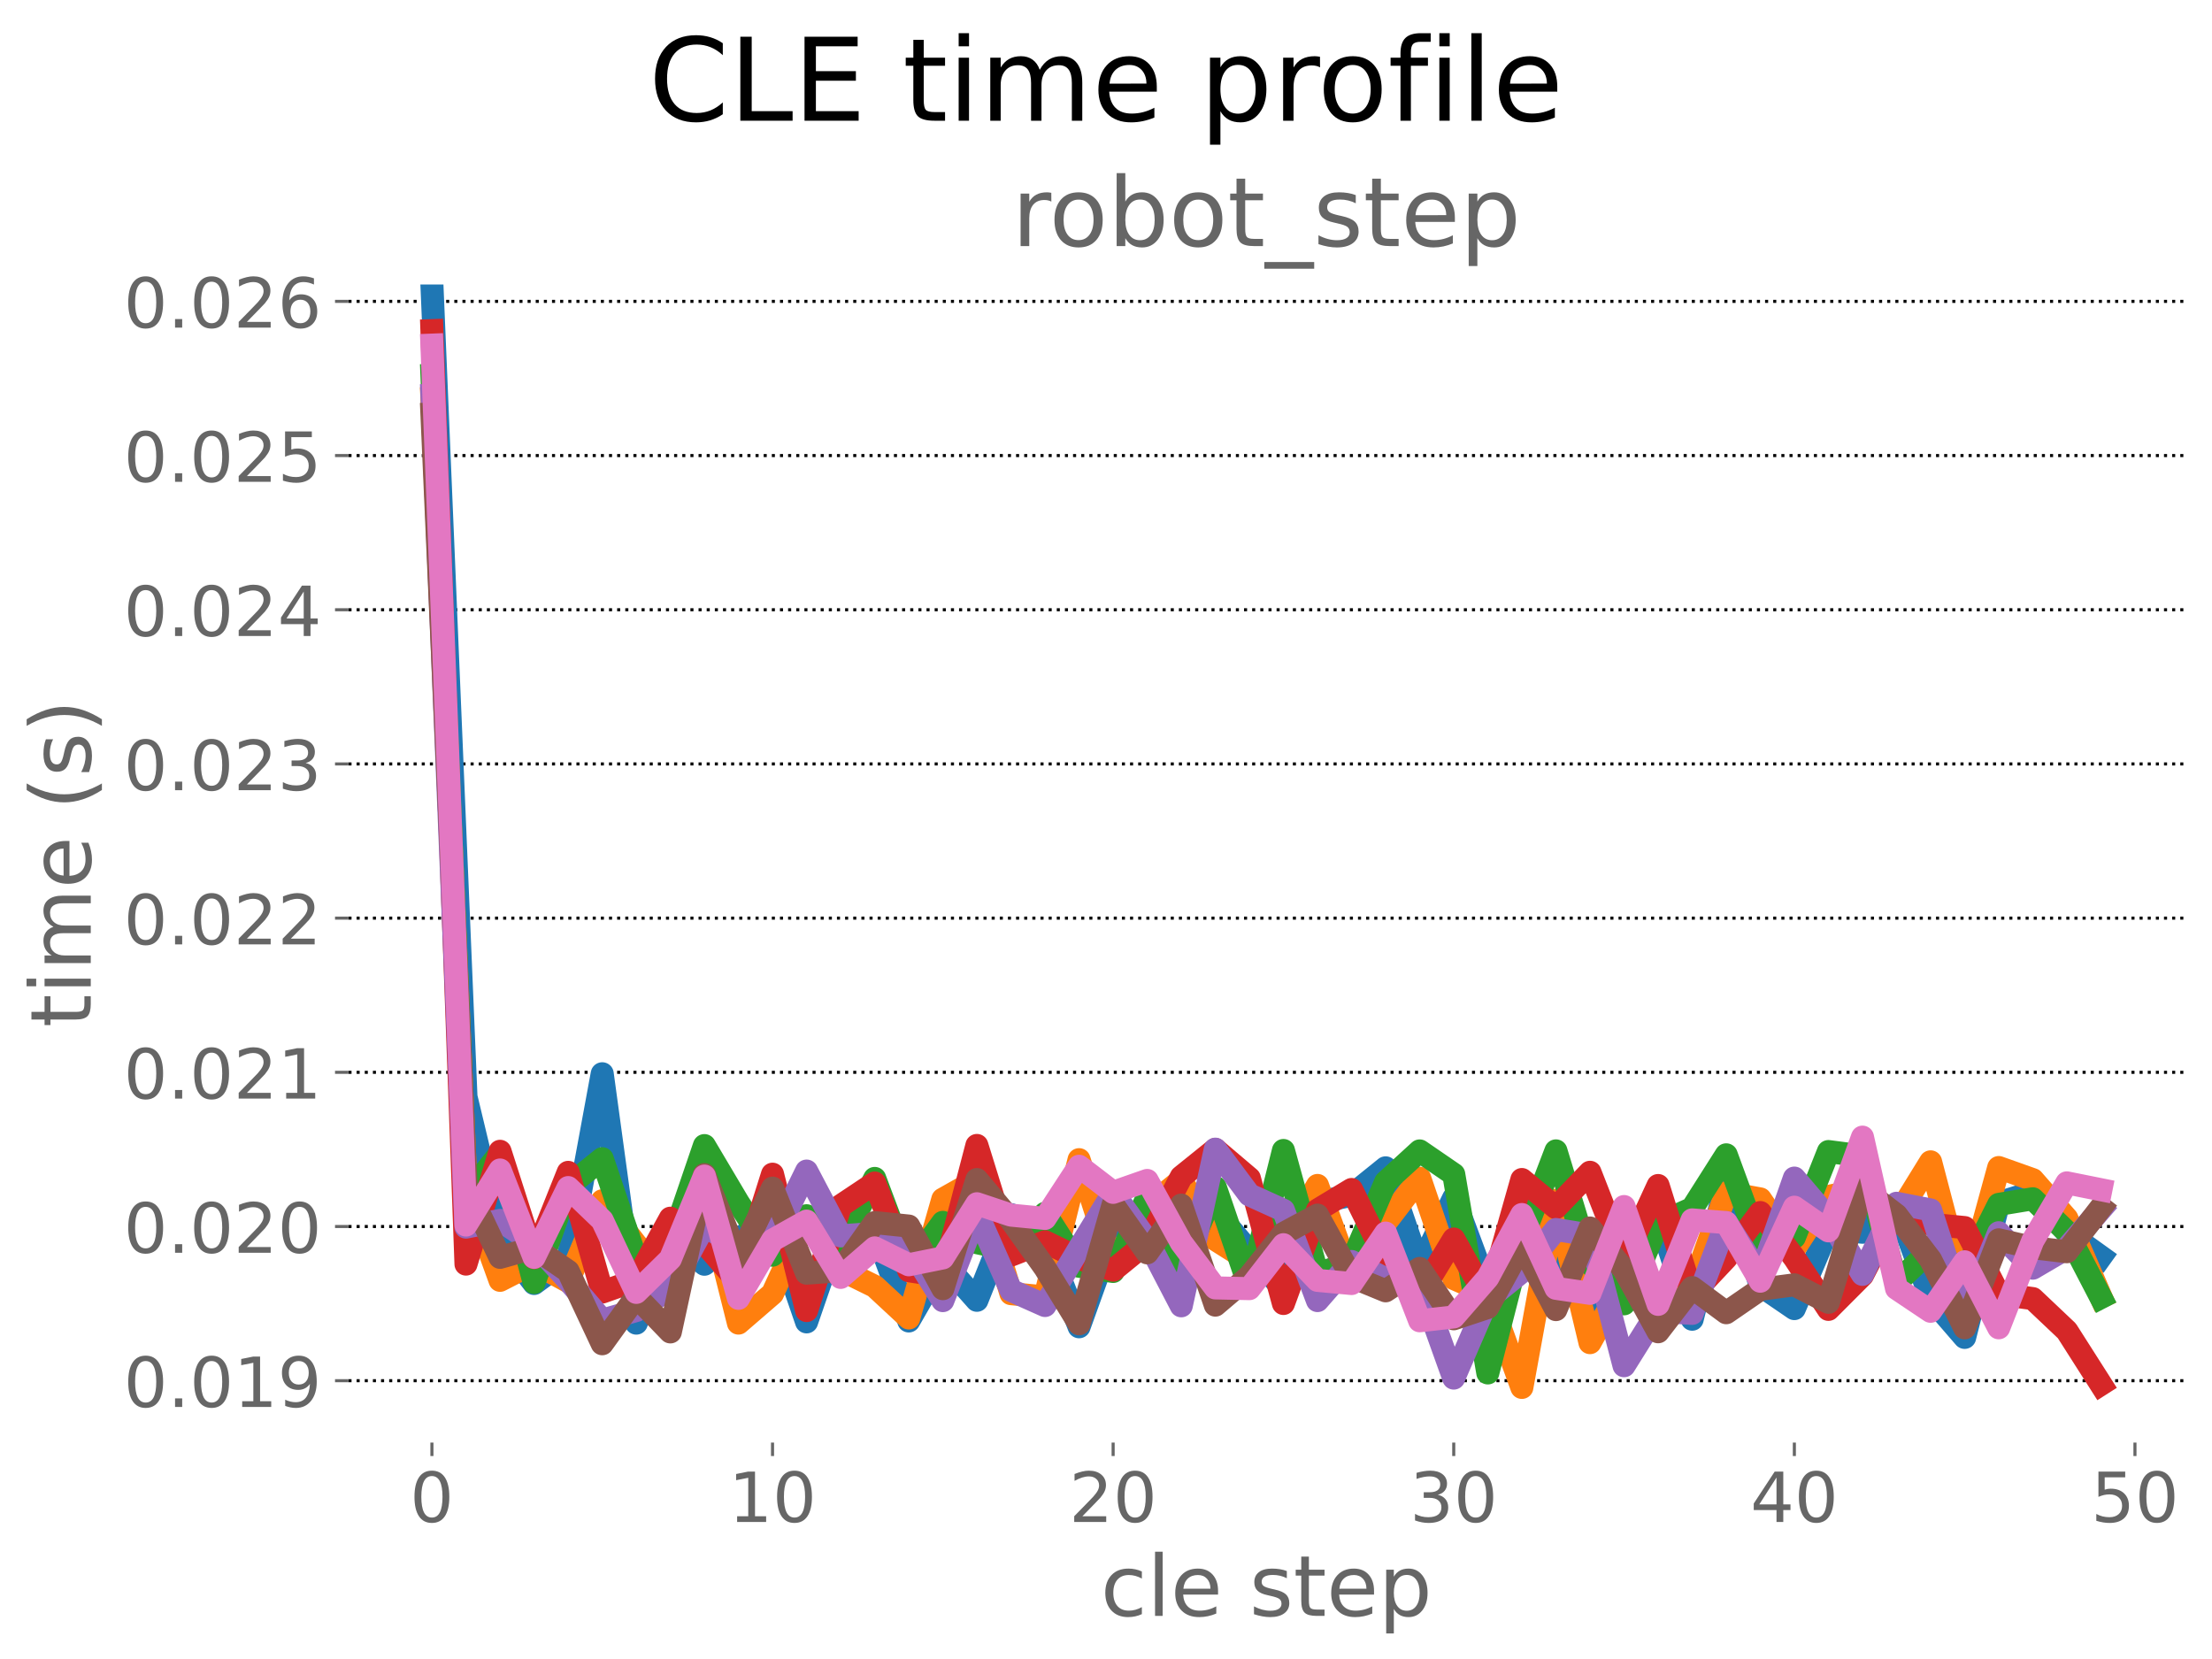 <?xml version="1.0" encoding="utf-8" standalone="no"?>
<!DOCTYPE svg PUBLIC "-//W3C//DTD SVG 1.1//EN"
  "http://www.w3.org/Graphics/SVG/1.1/DTD/svg11.dtd">
<!-- Created with matplotlib (https://matplotlib.org/) -->
<svg height="432pt" version="1.1" viewBox="0 0 576 432" width="576pt" xmlns="http://www.w3.org/2000/svg" xmlns:xlink="http://www.w3.org/1999/xlink">
 <defs>
  <style type="text/css">*{stroke-linecap:butt;stroke-linejoin:round;}</style>
 </defs>
 <g id="figure_1">
  <g id="patch_1">
   <path d="M 0 432 
L 576 432 
L 576 0 
L 0 0 
z
" style="fill:#ffffff;"/>
  </g>
  <g id="axes_1">
   <g id="patch_2">
    <path d="M 90.74 375.64 
L 568.8 375.64 
L 568.8 74.08 
L 90.74 74.08 
z
" style="fill:#ffffff;"/>
   </g>
   <g id="matplotlib.axis_1">
    <g id="xtick_1">
     <g id="line2d_1">
      <defs>
       <path d="M 0 0 
L 0 3.5 
" id="mb6a87951c3" style="stroke:#666666;stroke-width:0.8;"/>
      </defs>
      <g>
       <use style="fill:#666666;stroke:#666666;stroke-width:0.8;" x="112.47" xlink:href="#mb6a87951c3" y="375.64"/>
      </g>
     </g>
     <g id="text_1">
      <!-- 0 -->
      <g style="fill:#666666;" transform="translate(106.744 396.317)scale(0.18 -0.18)">
       <defs>
        <path d="M 31.781 66.406 
Q 24.172 66.406 20.328 58.906 
Q 16.5 51.422 16.5 36.375 
Q 16.5 21.391 20.328 13.891 
Q 24.172 6.391 31.781 6.391 
Q 39.453 6.391 43.281 13.891 
Q 47.125 21.391 47.125 36.375 
Q 47.125 51.422 43.281 58.906 
Q 39.453 66.406 31.781 66.406 
z
M 31.781 74.219 
Q 44.047 74.219 50.516 64.516 
Q 56.984 54.828 56.984 36.375 
Q 56.984 17.969 50.516 8.266 
Q 44.047 -1.422 31.781 -1.422 
Q 19.531 -1.422 13.062 8.266 
Q 6.594 17.969 6.594 36.375 
Q 6.594 54.828 13.062 64.516 
Q 19.531 74.219 31.781 74.219 
z
" id="DejaVuSans-48"/>
       </defs>
       <use xlink:href="#DejaVuSans-48"/>
      </g>
     </g>
    </g>
    <g id="xtick_2">
     <g id="line2d_2">
      <g>
       <use style="fill:#666666;stroke:#666666;stroke-width:0.8;" x="201.164" xlink:href="#mb6a87951c3" y="375.64"/>
      </g>
     </g>
     <g id="text_2">
      <!-- 10 -->
      <g style="fill:#666666;" transform="translate(189.711 396.317)scale(0.18 -0.18)">
       <defs>
        <path d="M 12.406 8.297 
L 28.516 8.297 
L 28.516 63.922 
L 10.984 60.406 
L 10.984 69.391 
L 28.422 72.906 
L 38.281 72.906 
L 38.281 8.297 
L 54.391 8.297 
L 54.391 0 
L 12.406 0 
z
" id="DejaVuSans-49"/>
       </defs>
       <use xlink:href="#DejaVuSans-49"/>
       <use x="63.623" xlink:href="#DejaVuSans-48"/>
      </g>
     </g>
    </g>
    <g id="xtick_3">
     <g id="line2d_3">
      <g>
       <use style="fill:#666666;stroke:#666666;stroke-width:0.8;" x="289.858" xlink:href="#mb6a87951c3" y="375.64"/>
      </g>
     </g>
     <g id="text_3">
      <!-- 20 -->
      <g style="fill:#666666;" transform="translate(278.405 396.317)scale(0.18 -0.18)">
       <defs>
        <path d="M 19.188 8.297 
L 53.609 8.297 
L 53.609 0 
L 7.328 0 
L 7.328 8.297 
Q 12.938 14.109 22.625 23.891 
Q 32.328 33.688 34.812 36.531 
Q 39.547 41.844 41.422 45.531 
Q 43.312 49.219 43.312 52.781 
Q 43.312 58.594 39.234 62.25 
Q 35.156 65.922 28.609 65.922 
Q 23.969 65.922 18.812 64.312 
Q 13.672 62.703 7.812 59.422 
L 7.812 69.391 
Q 13.766 71.781 18.938 73 
Q 24.125 74.219 28.422 74.219 
Q 39.75 74.219 46.484 68.547 
Q 53.219 62.891 53.219 53.422 
Q 53.219 48.922 51.531 44.891 
Q 49.859 40.875 45.406 35.406 
Q 44.188 33.984 37.641 27.219 
Q 31.109 20.453 19.188 8.297 
z
" id="DejaVuSans-50"/>
       </defs>
       <use xlink:href="#DejaVuSans-50"/>
       <use x="63.623" xlink:href="#DejaVuSans-48"/>
      </g>
     </g>
    </g>
    <g id="xtick_4">
     <g id="line2d_4">
      <g>
       <use style="fill:#666666;stroke:#666666;stroke-width:0.8;" x="378.552" xlink:href="#mb6a87951c3" y="375.64"/>
      </g>
     </g>
     <g id="text_4">
      <!-- 30 -->
      <g style="fill:#666666;" transform="translate(367.099 396.317)scale(0.18 -0.18)">
       <defs>
        <path d="M 40.578 39.312 
Q 47.656 37.797 51.625 33 
Q 55.609 28.219 55.609 21.188 
Q 55.609 10.406 48.188 4.484 
Q 40.766 -1.422 27.094 -1.422 
Q 22.516 -1.422 17.656 -0.516 
Q 12.797 0.391 7.625 2.203 
L 7.625 11.719 
Q 11.719 9.328 16.594 8.109 
Q 21.484 6.891 26.812 6.891 
Q 36.078 6.891 40.938 10.547 
Q 45.797 14.203 45.797 21.188 
Q 45.797 27.641 41.281 31.266 
Q 36.766 34.906 28.719 34.906 
L 20.219 34.906 
L 20.219 43.016 
L 29.109 43.016 
Q 36.375 43.016 40.234 45.922 
Q 44.094 48.828 44.094 54.297 
Q 44.094 59.906 40.109 62.906 
Q 36.141 65.922 28.719 65.922 
Q 24.656 65.922 20.016 65.031 
Q 15.375 64.156 9.812 62.312 
L 9.812 71.094 
Q 15.438 72.656 20.344 73.438 
Q 25.25 74.219 29.594 74.219 
Q 40.828 74.219 47.359 69.109 
Q 53.906 64.016 53.906 55.328 
Q 53.906 49.266 50.438 45.094 
Q 46.969 40.922 40.578 39.312 
z
" id="DejaVuSans-51"/>
       </defs>
       <use xlink:href="#DejaVuSans-51"/>
       <use x="63.623" xlink:href="#DejaVuSans-48"/>
      </g>
     </g>
    </g>
    <g id="xtick_5">
     <g id="line2d_5">
      <g>
       <use style="fill:#666666;stroke:#666666;stroke-width:0.8;" x="467.246" xlink:href="#mb6a87951c3" y="375.64"/>
      </g>
     </g>
     <g id="text_5">
      <!-- 40 -->
      <g style="fill:#666666;" transform="translate(455.793 396.317)scale(0.18 -0.18)">
       <defs>
        <path d="M 37.797 64.312 
L 12.891 25.391 
L 37.797 25.391 
z
M 35.203 72.906 
L 47.609 72.906 
L 47.609 25.391 
L 58.016 25.391 
L 58.016 17.188 
L 47.609 17.188 
L 47.609 0 
L 37.797 0 
L 37.797 17.188 
L 4.891 17.188 
L 4.891 26.703 
z
" id="DejaVuSans-52"/>
       </defs>
       <use xlink:href="#DejaVuSans-52"/>
       <use x="63.623" xlink:href="#DejaVuSans-48"/>
      </g>
     </g>
    </g>
    <g id="xtick_6">
     <g id="line2d_6">
      <g>
       <use style="fill:#666666;stroke:#666666;stroke-width:0.8;" x="555.939" xlink:href="#mb6a87951c3" y="375.64"/>
      </g>
     </g>
     <g id="text_6">
      <!-- 50 -->
      <g style="fill:#666666;" transform="translate(544.487 396.317)scale(0.18 -0.18)">
       <defs>
        <path d="M 10.797 72.906 
L 49.516 72.906 
L 49.516 64.594 
L 19.828 64.594 
L 19.828 46.734 
Q 21.969 47.469 24.109 47.828 
Q 26.266 48.188 28.422 48.188 
Q 40.625 48.188 47.75 41.5 
Q 54.891 34.812 54.891 23.391 
Q 54.891 11.625 47.562 5.094 
Q 40.234 -1.422 26.906 -1.422 
Q 22.312 -1.422 17.547 -0.641 
Q 12.797 0.141 7.719 1.703 
L 7.719 11.625 
Q 12.109 9.234 16.797 8.062 
Q 21.484 6.891 26.703 6.891 
Q 35.156 6.891 40.078 11.328 
Q 45.016 15.766 45.016 23.391 
Q 45.016 31 40.078 35.438 
Q 35.156 39.891 26.703 39.891 
Q 22.75 39.891 18.812 39.016 
Q 14.891 38.141 10.797 36.281 
z
" id="DejaVuSans-53"/>
       </defs>
       <use xlink:href="#DejaVuSans-53"/>
       <use x="63.623" xlink:href="#DejaVuSans-48"/>
      </g>
     </g>
    </g>
    <g id="text_7">
     <!-- cle step -->
     <g style="fill:#666666;" transform="translate(286.607 420.777)scale(0.22 -0.22)">
      <defs>
       <path d="M 48.781 52.594 
L 48.781 44.188 
Q 44.969 46.297 41.141 47.344 
Q 37.312 48.391 33.406 48.391 
Q 24.656 48.391 19.812 42.844 
Q 14.984 37.312 14.984 27.297 
Q 14.984 17.281 19.812 11.734 
Q 24.656 6.203 33.406 6.203 
Q 37.312 6.203 41.141 7.25 
Q 44.969 8.297 48.781 10.406 
L 48.781 2.094 
Q 45.016 0.344 40.984 -0.531 
Q 36.969 -1.422 32.422 -1.422 
Q 20.062 -1.422 12.781 6.344 
Q 5.516 14.109 5.516 27.297 
Q 5.516 40.672 12.859 48.328 
Q 20.219 56 33.016 56 
Q 37.156 56 41.109 55.141 
Q 45.062 54.297 48.781 52.594 
z
" id="DejaVuSans-99"/>
       <path d="M 9.422 75.984 
L 18.406 75.984 
L 18.406 0 
L 9.422 0 
z
" id="DejaVuSans-108"/>
       <path d="M 56.203 29.594 
L 56.203 25.203 
L 14.891 25.203 
Q 15.484 15.922 20.484 11.062 
Q 25.484 6.203 34.422 6.203 
Q 39.594 6.203 44.453 7.469 
Q 49.312 8.734 54.109 11.281 
L 54.109 2.781 
Q 49.266 0.734 44.188 -0.344 
Q 39.109 -1.422 33.891 -1.422 
Q 20.797 -1.422 13.156 6.188 
Q 5.516 13.812 5.516 26.812 
Q 5.516 40.234 12.766 48.109 
Q 20.016 56 32.328 56 
Q 43.359 56 49.781 48.891 
Q 56.203 41.797 56.203 29.594 
z
M 47.219 32.234 
Q 47.125 39.594 43.094 43.984 
Q 39.062 48.391 32.422 48.391 
Q 24.906 48.391 20.391 44.141 
Q 15.875 39.891 15.188 32.172 
z
" id="DejaVuSans-101"/>
       <path id="DejaVuSans-32"/>
       <path d="M 44.281 53.078 
L 44.281 44.578 
Q 40.484 46.531 36.375 47.5 
Q 32.281 48.484 27.875 48.484 
Q 21.188 48.484 17.844 46.438 
Q 14.5 44.391 14.5 40.281 
Q 14.5 37.156 16.891 35.375 
Q 19.281 33.594 26.516 31.984 
L 29.594 31.297 
Q 39.156 29.25 43.188 25.516 
Q 47.219 21.781 47.219 15.094 
Q 47.219 7.469 41.188 3.016 
Q 35.156 -1.422 24.609 -1.422 
Q 20.219 -1.422 15.453 -0.562 
Q 10.688 0.297 5.422 2 
L 5.422 11.281 
Q 10.406 8.688 15.234 7.391 
Q 20.062 6.109 24.812 6.109 
Q 31.156 6.109 34.562 8.281 
Q 37.984 10.453 37.984 14.406 
Q 37.984 18.062 35.516 20.016 
Q 33.062 21.969 24.703 23.781 
L 21.578 24.516 
Q 13.234 26.266 9.516 29.906 
Q 5.812 33.547 5.812 39.891 
Q 5.812 47.609 11.281 51.797 
Q 16.75 56 26.812 56 
Q 31.781 56 36.172 55.266 
Q 40.578 54.547 44.281 53.078 
z
" id="DejaVuSans-115"/>
       <path d="M 18.312 70.219 
L 18.312 54.688 
L 36.812 54.688 
L 36.812 47.703 
L 18.312 47.703 
L 18.312 18.016 
Q 18.312 11.328 20.141 9.422 
Q 21.969 7.516 27.594 7.516 
L 36.812 7.516 
L 36.812 0 
L 27.594 0 
Q 17.188 0 13.234 3.875 
Q 9.281 7.766 9.281 18.016 
L 9.281 47.703 
L 2.688 47.703 
L 2.688 54.688 
L 9.281 54.688 
L 9.281 70.219 
z
" id="DejaVuSans-116"/>
       <path d="M 18.109 8.203 
L 18.109 -20.797 
L 9.078 -20.797 
L 9.078 54.688 
L 18.109 54.688 
L 18.109 46.391 
Q 20.953 51.266 25.266 53.625 
Q 29.594 56 35.594 56 
Q 45.562 56 51.781 48.094 
Q 58.016 40.188 58.016 27.297 
Q 58.016 14.406 51.781 6.484 
Q 45.562 -1.422 35.594 -1.422 
Q 29.594 -1.422 25.266 0.953 
Q 20.953 3.328 18.109 8.203 
z
M 48.688 27.297 
Q 48.688 37.203 44.609 42.844 
Q 40.531 48.484 33.406 48.484 
Q 26.266 48.484 22.188 42.844 
Q 18.109 37.203 18.109 27.297 
Q 18.109 17.391 22.188 11.75 
Q 26.266 6.109 33.406 6.109 
Q 40.531 6.109 44.609 11.75 
Q 48.688 17.391 48.688 27.297 
z
" id="DejaVuSans-112"/>
      </defs>
      <use xlink:href="#DejaVuSans-99"/>
      <use x="54.98" xlink:href="#DejaVuSans-108"/>
      <use x="82.764" xlink:href="#DejaVuSans-101"/>
      <use x="144.287" xlink:href="#DejaVuSans-32"/>
      <use x="176.074" xlink:href="#DejaVuSans-115"/>
      <use x="228.174" xlink:href="#DejaVuSans-116"/>
      <use x="267.383" xlink:href="#DejaVuSans-101"/>
      <use x="328.906" xlink:href="#DejaVuSans-112"/>
     </g>
    </g>
   </g>
   <g id="matplotlib.axis_2">
    <g id="ytick_1">
     <g id="line2d_7">
      <path clip-path="url(#pc29eddf004)" d="M 90.74 359.53 
L 568.8 359.53 
" style="fill:none;stroke:#000000;stroke-dasharray:0.8,1.32;stroke-dashoffset:0;stroke-width:0.8;"/>
     </g>
     <g id="line2d_8">
      <defs>
       <path d="M 0 0 
L -3.5 0 
" id="m4572eec2c4" style="stroke:#666666;stroke-width:0.8;"/>
      </defs>
      <g>
       <use style="fill:#666666;stroke:#666666;stroke-width:0.8;" x="90.74" xlink:href="#m4572eec2c4" y="359.53"/>
      </g>
     </g>
     <g id="text_8">
      <!-- 0.019 -->
      <g style="fill:#666666;" transform="translate(32.209 366.369)scale(0.18 -0.18)">
       <defs>
        <path d="M 10.688 12.406 
L 21 12.406 
L 21 0 
L 10.688 0 
z
" id="DejaVuSans-46"/>
        <path d="M 10.984 1.516 
L 10.984 10.5 
Q 14.703 8.734 18.5 7.812 
Q 22.312 6.891 25.984 6.891 
Q 35.75 6.891 40.891 13.453 
Q 46.047 20.016 46.781 33.406 
Q 43.953 29.203 39.594 26.953 
Q 35.25 24.703 29.984 24.703 
Q 19.047 24.703 12.672 31.312 
Q 6.297 37.938 6.297 49.422 
Q 6.297 60.641 12.938 67.422 
Q 19.578 74.219 30.609 74.219 
Q 43.266 74.219 49.922 64.516 
Q 56.594 54.828 56.594 36.375 
Q 56.594 19.141 48.406 8.859 
Q 40.234 -1.422 26.422 -1.422 
Q 22.703 -1.422 18.891 -0.688 
Q 15.094 0.047 10.984 1.516 
z
M 30.609 32.422 
Q 37.25 32.422 41.125 36.953 
Q 45.016 41.5 45.016 49.422 
Q 45.016 57.281 41.125 61.844 
Q 37.25 66.406 30.609 66.406 
Q 23.969 66.406 20.094 61.844 
Q 16.219 57.281 16.219 49.422 
Q 16.219 41.5 20.094 36.953 
Q 23.969 32.422 30.609 32.422 
z
" id="DejaVuSans-57"/>
       </defs>
       <use xlink:href="#DejaVuSans-48"/>
       <use x="63.623" xlink:href="#DejaVuSans-46"/>
       <use x="95.41" xlink:href="#DejaVuSans-48"/>
       <use x="159.033" xlink:href="#DejaVuSans-49"/>
       <use x="222.656" xlink:href="#DejaVuSans-57"/>
      </g>
     </g>
    </g>
    <g id="ytick_2">
     <g id="line2d_9">
      <path clip-path="url(#pc29eddf004)" d="M 90.74 319.38 
L 568.8 319.38 
" style="fill:none;stroke:#000000;stroke-dasharray:0.8,1.32;stroke-dashoffset:0;stroke-width:0.8;"/>
     </g>
     <g id="line2d_10">
      <g>
       <use style="fill:#666666;stroke:#666666;stroke-width:0.8;" x="90.74" xlink:href="#m4572eec2c4" y="319.38"/>
      </g>
     </g>
     <g id="text_9">
      <!-- 0.020 -->
      <g style="fill:#666666;" transform="translate(32.209 326.218)scale(0.18 -0.18)">
       <use xlink:href="#DejaVuSans-48"/>
       <use x="63.623" xlink:href="#DejaVuSans-46"/>
       <use x="95.41" xlink:href="#DejaVuSans-48"/>
       <use x="159.033" xlink:href="#DejaVuSans-50"/>
       <use x="222.656" xlink:href="#DejaVuSans-48"/>
      </g>
     </g>
    </g>
    <g id="ytick_3">
     <g id="line2d_11">
      <path clip-path="url(#pc29eddf004)" d="M 90.74 279.229 
L 568.8 279.229 
" style="fill:none;stroke:#000000;stroke-dasharray:0.8,1.32;stroke-dashoffset:0;stroke-width:0.8;"/>
     </g>
     <g id="line2d_12">
      <g>
       <use style="fill:#666666;stroke:#666666;stroke-width:0.8;" x="90.74" xlink:href="#m4572eec2c4" y="279.229"/>
      </g>
     </g>
     <g id="text_10">
      <!-- 0.021 -->
      <g style="fill:#666666;" transform="translate(32.209 286.067)scale(0.18 -0.18)">
       <use xlink:href="#DejaVuSans-48"/>
       <use x="63.623" xlink:href="#DejaVuSans-46"/>
       <use x="95.41" xlink:href="#DejaVuSans-48"/>
       <use x="159.033" xlink:href="#DejaVuSans-50"/>
       <use x="222.656" xlink:href="#DejaVuSans-49"/>
      </g>
     </g>
    </g>
    <g id="ytick_4">
     <g id="line2d_13">
      <path clip-path="url(#pc29eddf004)" d="M 90.74 239.078 
L 568.8 239.078 
" style="fill:none;stroke:#000000;stroke-dasharray:0.8,1.32;stroke-dashoffset:0;stroke-width:0.8;"/>
     </g>
     <g id="line2d_14">
      <g>
       <use style="fill:#666666;stroke:#666666;stroke-width:0.8;" x="90.74" xlink:href="#m4572eec2c4" y="239.078"/>
      </g>
     </g>
     <g id="text_11">
      <!-- 0.022 -->
      <g style="fill:#666666;" transform="translate(32.209 245.917)scale(0.18 -0.18)">
       <use xlink:href="#DejaVuSans-48"/>
       <use x="63.623" xlink:href="#DejaVuSans-46"/>
       <use x="95.41" xlink:href="#DejaVuSans-48"/>
       <use x="159.033" xlink:href="#DejaVuSans-50"/>
       <use x="222.656" xlink:href="#DejaVuSans-50"/>
      </g>
     </g>
    </g>
    <g id="ytick_5">
     <g id="line2d_15">
      <path clip-path="url(#pc29eddf004)" d="M 90.74 198.927 
L 568.8 198.927 
" style="fill:none;stroke:#000000;stroke-dasharray:0.8,1.32;stroke-dashoffset:0;stroke-width:0.8;"/>
     </g>
     <g id="line2d_16">
      <g>
       <use style="fill:#666666;stroke:#666666;stroke-width:0.8;" x="90.74" xlink:href="#m4572eec2c4" y="198.927"/>
      </g>
     </g>
     <g id="text_12">
      <!-- 0.023 -->
      <g style="fill:#666666;" transform="translate(32.209 205.766)scale(0.18 -0.18)">
       <use xlink:href="#DejaVuSans-48"/>
       <use x="63.623" xlink:href="#DejaVuSans-46"/>
       <use x="95.41" xlink:href="#DejaVuSans-48"/>
       <use x="159.033" xlink:href="#DejaVuSans-50"/>
       <use x="222.656" xlink:href="#DejaVuSans-51"/>
      </g>
     </g>
    </g>
    <g id="ytick_6">
     <g id="line2d_17">
      <path clip-path="url(#pc29eddf004)" d="M 90.74 158.776 
L 568.8 158.776 
" style="fill:none;stroke:#000000;stroke-dasharray:0.8,1.32;stroke-dashoffset:0;stroke-width:0.8;"/>
     </g>
     <g id="line2d_18">
      <g>
       <use style="fill:#666666;stroke:#666666;stroke-width:0.8;" x="90.74" xlink:href="#m4572eec2c4" y="158.776"/>
      </g>
     </g>
     <g id="text_13">
      <!-- 0.024 -->
      <g style="fill:#666666;" transform="translate(32.209 165.615)scale(0.18 -0.18)">
       <use xlink:href="#DejaVuSans-48"/>
       <use x="63.623" xlink:href="#DejaVuSans-46"/>
       <use x="95.41" xlink:href="#DejaVuSans-48"/>
       <use x="159.033" xlink:href="#DejaVuSans-50"/>
       <use x="222.656" xlink:href="#DejaVuSans-52"/>
      </g>
     </g>
    </g>
    <g id="ytick_7">
     <g id="line2d_19">
      <path clip-path="url(#pc29eddf004)" d="M 90.74 118.626 
L 568.8 118.626 
" style="fill:none;stroke:#000000;stroke-dasharray:0.8,1.32;stroke-dashoffset:0;stroke-width:0.8;"/>
     </g>
     <g id="line2d_20">
      <g>
       <use style="fill:#666666;stroke:#666666;stroke-width:0.8;" x="90.74" xlink:href="#m4572eec2c4" y="118.626"/>
      </g>
     </g>
     <g id="text_14">
      <!-- 0.025 -->
      <g style="fill:#666666;" transform="translate(32.209 125.464)scale(0.18 -0.18)">
       <use xlink:href="#DejaVuSans-48"/>
       <use x="63.623" xlink:href="#DejaVuSans-46"/>
       <use x="95.41" xlink:href="#DejaVuSans-48"/>
       <use x="159.033" xlink:href="#DejaVuSans-50"/>
       <use x="222.656" xlink:href="#DejaVuSans-53"/>
      </g>
     </g>
    </g>
    <g id="ytick_8">
     <g id="line2d_21">
      <path clip-path="url(#pc29eddf004)" d="M 90.74 78.475 
L 568.8 78.475 
" style="fill:none;stroke:#000000;stroke-dasharray:0.8,1.32;stroke-dashoffset:0;stroke-width:0.8;"/>
     </g>
     <g id="line2d_22">
      <g>
       <use style="fill:#666666;stroke:#666666;stroke-width:0.8;" x="90.74" xlink:href="#m4572eec2c4" y="78.475"/>
      </g>
     </g>
     <g id="text_15">
      <!-- 0.026 -->
      <g style="fill:#666666;" transform="translate(32.209 85.313)scale(0.18 -0.18)">
       <defs>
        <path d="M 33.016 40.375 
Q 26.375 40.375 22.484 35.828 
Q 18.609 31.297 18.609 23.391 
Q 18.609 15.531 22.484 10.953 
Q 26.375 6.391 33.016 6.391 
Q 39.656 6.391 43.531 10.953 
Q 47.406 15.531 47.406 23.391 
Q 47.406 31.297 43.531 35.828 
Q 39.656 40.375 33.016 40.375 
z
M 52.594 71.297 
L 52.594 62.312 
Q 48.875 64.062 45.094 64.984 
Q 41.312 65.922 37.594 65.922 
Q 27.828 65.922 22.672 59.328 
Q 17.531 52.734 16.797 39.406 
Q 19.672 43.656 24.016 45.922 
Q 28.375 48.188 33.594 48.188 
Q 44.578 48.188 50.953 41.516 
Q 57.328 34.859 57.328 23.391 
Q 57.328 12.156 50.688 5.359 
Q 44.047 -1.422 33.016 -1.422 
Q 20.359 -1.422 13.672 8.266 
Q 6.984 17.969 6.984 36.375 
Q 6.984 53.656 15.188 63.938 
Q 23.391 74.219 37.203 74.219 
Q 40.922 74.219 44.703 73.484 
Q 48.484 72.75 52.594 71.297 
z
" id="DejaVuSans-54"/>
       </defs>
       <use xlink:href="#DejaVuSans-48"/>
       <use x="63.623" xlink:href="#DejaVuSans-46"/>
       <use x="95.41" xlink:href="#DejaVuSans-48"/>
       <use x="159.033" xlink:href="#DejaVuSans-50"/>
       <use x="222.656" xlink:href="#DejaVuSans-54"/>
      </g>
     </g>
    </g>
    <g id="text_16">
     <!-- time (s) -->
     <g style="fill:#666666;" transform="translate(23.634 267.521)rotate(-90)scale(0.22 -0.22)">
      <defs>
       <path d="M 9.422 54.688 
L 18.406 54.688 
L 18.406 0 
L 9.422 0 
z
M 9.422 75.984 
L 18.406 75.984 
L 18.406 64.594 
L 9.422 64.594 
z
" id="DejaVuSans-105"/>
       <path d="M 52 44.188 
Q 55.375 50.25 60.062 53.125 
Q 64.75 56 71.094 56 
Q 79.641 56 84.281 50.016 
Q 88.922 44.047 88.922 33.016 
L 88.922 0 
L 79.891 0 
L 79.891 32.719 
Q 79.891 40.578 77.094 44.375 
Q 74.312 48.188 68.609 48.188 
Q 61.625 48.188 57.562 43.547 
Q 53.516 38.922 53.516 30.906 
L 53.516 0 
L 44.484 0 
L 44.484 32.719 
Q 44.484 40.625 41.703 44.406 
Q 38.922 48.188 33.109 48.188 
Q 26.219 48.188 22.156 43.531 
Q 18.109 38.875 18.109 30.906 
L 18.109 0 
L 9.078 0 
L 9.078 54.688 
L 18.109 54.688 
L 18.109 46.188 
Q 21.188 51.219 25.484 53.609 
Q 29.781 56 35.688 56 
Q 41.656 56 45.828 52.969 
Q 50 49.953 52 44.188 
z
" id="DejaVuSans-109"/>
       <path d="M 31 75.875 
Q 24.469 64.656 21.281 53.656 
Q 18.109 42.672 18.109 31.391 
Q 18.109 20.125 21.312 9.062 
Q 24.516 -2 31 -13.188 
L 23.188 -13.188 
Q 15.875 -1.703 12.234 9.375 
Q 8.594 20.453 8.594 31.391 
Q 8.594 42.281 12.203 53.312 
Q 15.828 64.359 23.188 75.875 
z
" id="DejaVuSans-40"/>
       <path d="M 8.016 75.875 
L 15.828 75.875 
Q 23.141 64.359 26.781 53.312 
Q 30.422 42.281 30.422 31.391 
Q 30.422 20.453 26.781 9.375 
Q 23.141 -1.703 15.828 -13.188 
L 8.016 -13.188 
Q 14.5 -2 17.703 9.062 
Q 20.906 20.125 20.906 31.391 
Q 20.906 42.672 17.703 53.656 
Q 14.5 64.656 8.016 75.875 
z
" id="DejaVuSans-41"/>
      </defs>
      <use xlink:href="#DejaVuSans-116"/>
      <use x="39.209" xlink:href="#DejaVuSans-105"/>
      <use x="66.992" xlink:href="#DejaVuSans-109"/>
      <use x="164.404" xlink:href="#DejaVuSans-101"/>
      <use x="225.928" xlink:href="#DejaVuSans-32"/>
      <use x="257.715" xlink:href="#DejaVuSans-40"/>
      <use x="296.729" xlink:href="#DejaVuSans-115"/>
      <use x="348.828" xlink:href="#DejaVuSans-41"/>
     </g>
    </g>
   </g>
   <g id="line2d_23">
    <path clip-path="url(#pc29eddf004)" d="M 112.47 74.08 
L 121.339 285.608 
L 130.209 322.635 
L 139.078 334.218 
L 147.948 327.699 
L 156.817 279.606 
L 165.686 344.537 
L 174.556 321.764 
L 183.425 329.202 
L 192.294 322.281 
L 201.164 318.433 
L 210.033 344.212 
L 218.903 318.538 
L 227.772 320.108 
L 236.641 343.973 
L 245.511 328.57 
L 254.38 338.593 
L 263.25 316.288 
L 272.119 322.759 
L 280.988 345.485 
L 289.858 320.807 
L 298.727 314.728 
L 307.597 318.174 
L 316.466 315.427 
L 325.335 325.861 
L 334.205 335.683 
L 343.074 313.091 
L 351.943 311.253 
L 360.813 304.102 
L 369.682 330.13 
L 378.552 311.923 
L 387.421 335.788 
L 396.29 322.625 
L 405.16 323.075 
L 414.029 340.574 
L 422.899 337.76 
L 431.768 316.528 
L 440.637 343.523 
L 449.507 307.807 
L 458.376 334.697 
L 467.246 340.756 
L 476.115 319.945 
L 484.984 320.874 
L 493.854 313.905 
L 502.723 337.99 
L 511.592 348.252 
L 520.462 313.206 
L 529.331 310.459 
L 538.201 320.893 
L 547.07 327.259 
" style="fill:none;stroke:#1f77b4;stroke-linecap:square;stroke-width:6;"/>
   </g>
   <g id="line2d_24">
    <path clip-path="url(#pc29eddf004)" d="M 112.47 103.717 
L 121.339 308.927 
L 130.209 333.395 
L 139.078 328.857 
L 147.948 333.691 
L 156.817 312.679 
L 165.686 324.119 
L 174.556 333.184 
L 183.425 309.185 
L 192.294 344.528 
L 201.164 336.87 
L 210.033 317.657 
L 218.903 330.6 
L 227.772 334.965 
L 236.641 343.197 
L 245.511 312.277 
L 254.38 307.28 
L 263.25 336.86 
L 272.119 337.722 
L 280.988 301.977 
L 289.858 329.575 
L 298.727 314.508 
L 307.597 307.28 
L 316.466 322.759 
L 325.335 328.369 
L 334.205 323.927 
L 343.074 308.688 
L 351.943 333.203 
L 360.813 318.366 
L 369.682 306.802 
L 378.552 332.916 
L 387.421 336.831 
L 396.29 361.28 
L 405.16 312.565 
L 414.029 349.62 
L 422.899 333.759 
L 431.768 335.472 
L 440.637 335.328 
L 449.507 310.583 
L 458.376 312.201 
L 467.246 325.201 
L 476.115 311.559 
L 484.984 309.683 
L 493.854 316.92 
L 502.723 302.542 
L 511.592 336.353 
L 520.462 304.026 
L 529.331 307.175 
L 538.201 317.284 
L 547.07 337.683 
" style="fill:none;stroke:#ff7f0e;stroke-linecap:square;stroke-width:6;"/>
   </g>
   <g id="line2d_25">
    <path clip-path="url(#pc29eddf004)" d="M 112.47 97.715 
L 121.339 311.454 
L 130.209 300.34 
L 139.078 333.969 
L 147.948 308.86 
L 156.817 301.728 
L 165.686 327.996 
L 174.556 324.291 
L 183.425 298.311 
L 192.294 313.254 
L 201.164 326.847 
L 210.033 316.576 
L 218.903 323.822 
L 227.772 306.859 
L 236.641 330.475 
L 245.511 318.299 
L 254.38 323.583 
L 263.25 325.478 
L 272.119 315.953 
L 280.988 329.728 
L 289.858 331.088 
L 298.727 311.799 
L 307.597 330.159 
L 316.466 309.185 
L 325.335 335.156 
L 334.205 299.584 
L 343.074 331.796 
L 351.943 328.637 
L 360.813 307.807 
L 369.682 299.699 
L 378.552 305.787 
L 387.421 357.508 
L 396.29 322.884 
L 405.16 299.689 
L 414.029 328.857 
L 422.899 339.512 
L 431.768 318.672 
L 440.637 314.68 
L 449.507 300.714 
L 458.376 324.913 
L 467.246 322.185 
L 476.115 299.862 
L 484.984 301.02 
L 493.854 334.036 
L 502.723 325.459 
L 511.592 331.25 
L 520.462 313.618 
L 529.331 312.153 
L 538.201 320.788 
L 547.07 337.865 
" style="fill:none;stroke:#2ca02c;stroke-linecap:square;stroke-width:6;"/>
   </g>
   <g id="line2d_26">
    <path clip-path="url(#pc29eddf004)" d="M 112.47 86.094 
L 121.339 329.164 
L 130.209 299.795 
L 139.078 327.479 
L 147.948 305.28 
L 156.817 336.448 
L 165.686 333.328 
L 174.556 317.217 
L 183.425 323.678 
L 192.294 333.921 
L 201.164 305.758 
L 210.033 341.263 
L 218.903 313.962 
L 227.772 308.056 
L 236.641 330.896 
L 245.511 332.256 
L 254.38 298.273 
L 263.25 326.837 
L 272.119 323.353 
L 280.988 327.67 
L 289.858 330.753 
L 298.727 323.506 
L 307.597 306.448 
L 316.466 299.306 
L 325.335 306.831 
L 334.205 339.426 
L 343.074 315.101 
L 351.943 309.741 
L 360.813 327.699 
L 369.682 337.233 
L 378.552 322.645 
L 387.421 338.497 
L 396.29 307.146 
L 405.16 314.479 
L 414.029 305.261 
L 422.899 327.948 
L 431.768 308.707 
L 440.637 337.032 
L 449.507 327.594 
L 458.376 315.743 
L 467.246 327.546 
L 476.115 340.957 
L 484.984 332.074 
L 493.854 314.891 
L 502.723 318.796 
L 511.592 319.658 
L 520.462 336.946 
L 529.331 338.152 
L 538.201 346.548 
L 547.07 360.466 
" style="fill:none;stroke:#d62728;stroke-linecap:square;stroke-width:6;"/>
   </g>
   <g id="line2d_27">
    <path clip-path="url(#pc29eddf004)" d="M 112.47 102.913 
L 121.339 319.533 
L 130.209 317.791 
L 139.078 323.707 
L 147.948 333.404 
L 156.817 343.772 
L 165.686 341.254 
L 174.556 335.549 
L 183.425 319.151 
L 192.294 324.664 
L 201.164 322.989 
L 210.033 304.945 
L 218.903 321.821 
L 227.772 321.17 
L 236.641 324.387 
L 245.511 338.679 
L 254.38 315.896 
L 263.25 335.999 
L 272.119 339.952 
L 280.988 325.114 
L 289.858 310.593 
L 298.727 322.989 
L 307.597 340.029 
L 316.466 299.239 
L 325.335 311.138 
L 334.205 315.159 
L 343.074 338.669 
L 351.943 328.494 
L 360.813 333.012 
L 369.682 334.103 
L 378.552 358.849 
L 387.421 338.315 
L 396.29 331.136 
L 405.16 320.156 
L 414.029 321.611 
L 422.899 355.632 
L 431.768 341.455 
L 440.637 342.001 
L 449.507 318.356 
L 458.376 332.141 
L 467.246 306.773 
L 476.115 317.198 
L 484.984 331.844 
L 493.854 313.33 
L 502.723 315.063 
L 511.592 342.585 
L 520.462 320.998 
L 529.331 330.226 
L 538.201 325.028 
L 547.07 314.852 
" style="fill:none;stroke:#9467bd;stroke-linecap:square;stroke-width:6;"/>
   </g>
   <g id="line2d_28">
    <path clip-path="url(#pc29eddf004)" d="M 112.47 107.785 
L 121.339 308.716 
L 130.209 327.412 
L 139.078 324.913 
L 147.948 331.011 
L 156.817 349.908 
L 165.686 337.626 
L 174.556 346.825 
L 183.425 305.854 
L 192.294 327.881 
L 201.164 309.386 
L 210.033 331.528 
L 218.903 330.896 
L 227.772 318.356 
L 236.641 319.265 
L 245.511 335.568 
L 254.38 307.156 
L 263.25 317.724 
L 272.119 330.188 
L 280.988 344.71 
L 289.858 313.665 
L 298.727 326.234 
L 307.597 313.799 
L 316.466 339.847 
L 325.335 332.313 
L 334.205 321.199 
L 343.074 316.413 
L 351.943 332.476 
L 360.813 336.123 
L 369.682 330.303 
L 378.552 343.408 
L 387.421 340.459 
L 396.29 324.272 
L 405.16 341.015 
L 414.029 319.773 
L 422.899 330.657 
L 431.768 346.787 
L 440.637 335.281 
L 449.507 341.828 
L 458.376 335.73 
L 467.246 334.563 
L 476.115 339.119 
L 484.984 309.53 
L 493.854 316.394 
L 502.723 328.015 
L 511.592 345.763 
L 520.462 322.846 
L 529.331 324.885 
L 538.201 325.947 
L 547.07 314.46 
" style="fill:none;stroke:#8c564b;stroke-linecap:square;stroke-width:6;"/>
   </g>
   <g id="line2d_29">
    <path clip-path="url(#pc29eddf004)" d="M 112.47 89.865 
L 121.339 318.997 
L 130.209 304.667 
L 139.078 327.421 
L 147.948 309.243 
L 156.817 317.753 
L 165.686 336.535 
L 174.556 327.833 
L 183.425 306.256 
L 192.294 338.085 
L 201.164 322.941 
L 210.033 317.973 
L 218.903 332.629 
L 227.772 324.942 
L 236.641 329.345 
L 245.511 327.555 
L 254.38 313.455 
L 263.25 316.413 
L 272.119 317.274 
L 280.988 303.691 
L 289.858 310.487 
L 298.727 307.386 
L 307.597 323.564 
L 316.466 335.367 
L 325.335 335.558 
L 334.205 324.119 
L 343.074 333.404 
L 351.943 334.228 
L 360.813 321.094 
L 369.682 343.925 
L 378.552 342.929 
L 387.421 332.734 
L 396.29 316.26 
L 405.16 335.472 
L 414.029 336.783 
L 422.899 314.182 
L 431.768 339.655 
L 440.637 317.657 
L 449.507 318.366 
L 458.376 333.624 
L 467.246 314.355 
L 476.115 320.51 
L 484.984 296.109 
L 493.854 335.51 
L 502.723 341.455 
L 511.592 328.57 
L 520.462 345.753 
L 529.331 323.085 
L 538.201 308.018 
L 547.07 309.798 
" style="fill:none;stroke:#e377c2;stroke-linecap:square;stroke-width:6;"/>
   </g>
   <g id="text_17">
    <!-- robot_step -->
    <g style="fill:#666666;" transform="translate(263.491 64.08)scale(0.25 -0.25)">
     <defs>
      <path d="M 41.109 46.297 
Q 39.594 47.172 37.812 47.578 
Q 36.031 48 33.891 48 
Q 26.266 48 22.188 43.047 
Q 18.109 38.094 18.109 28.812 
L 18.109 0 
L 9.078 0 
L 9.078 54.688 
L 18.109 54.688 
L 18.109 46.188 
Q 20.953 51.172 25.484 53.578 
Q 30.031 56 36.531 56 
Q 37.453 56 38.578 55.875 
Q 39.703 55.766 41.062 55.516 
z
" id="DejaVuSans-114"/>
      <path d="M 30.609 48.391 
Q 23.391 48.391 19.188 42.75 
Q 14.984 37.109 14.984 27.297 
Q 14.984 17.484 19.156 11.844 
Q 23.344 6.203 30.609 6.203 
Q 37.797 6.203 41.984 11.859 
Q 46.188 17.531 46.188 27.297 
Q 46.188 37.016 41.984 42.703 
Q 37.797 48.391 30.609 48.391 
z
M 30.609 56 
Q 42.328 56 49.016 48.375 
Q 55.719 40.766 55.719 27.297 
Q 55.719 13.875 49.016 6.219 
Q 42.328 -1.422 30.609 -1.422 
Q 18.844 -1.422 12.172 6.219 
Q 5.516 13.875 5.516 27.297 
Q 5.516 40.766 12.172 48.375 
Q 18.844 56 30.609 56 
z
" id="DejaVuSans-111"/>
      <path d="M 48.688 27.297 
Q 48.688 37.203 44.609 42.844 
Q 40.531 48.484 33.406 48.484 
Q 26.266 48.484 22.188 42.844 
Q 18.109 37.203 18.109 27.297 
Q 18.109 17.391 22.188 11.75 
Q 26.266 6.109 33.406 6.109 
Q 40.531 6.109 44.609 11.75 
Q 48.688 17.391 48.688 27.297 
z
M 18.109 46.391 
Q 20.953 51.266 25.266 53.625 
Q 29.594 56 35.594 56 
Q 45.562 56 51.781 48.094 
Q 58.016 40.188 58.016 27.297 
Q 58.016 14.406 51.781 6.484 
Q 45.562 -1.422 35.594 -1.422 
Q 29.594 -1.422 25.266 0.953 
Q 20.953 3.328 18.109 8.203 
L 18.109 0 
L 9.078 0 
L 9.078 75.984 
L 18.109 75.984 
z
" id="DejaVuSans-98"/>
      <path d="M 50.984 -16.609 
L 50.984 -23.578 
L -0.984 -23.578 
L -0.984 -16.609 
z
" id="DejaVuSans-95"/>
     </defs>
     <use xlink:href="#DejaVuSans-114"/>
     <use x="38.863" xlink:href="#DejaVuSans-111"/>
     <use x="100.045" xlink:href="#DejaVuSans-98"/>
     <use x="163.521" xlink:href="#DejaVuSans-111"/>
     <use x="224.703" xlink:href="#DejaVuSans-116"/>
     <use x="263.912" xlink:href="#DejaVuSans-95"/>
     <use x="313.912" xlink:href="#DejaVuSans-115"/>
     <use x="366.012" xlink:href="#DejaVuSans-116"/>
     <use x="405.221" xlink:href="#DejaVuSans-101"/>
     <use x="466.744" xlink:href="#DejaVuSans-112"/>
    </g>
   </g>
  </g>
  <g id="text_18">
   <!-- CLE time profile -->
   <g transform="translate(168.893 31.435)scale(0.3 -0.3)">
    <defs>
     <path d="M 64.406 67.281 
L 64.406 56.891 
Q 59.422 61.531 53.781 63.812 
Q 48.141 66.109 41.797 66.109 
Q 29.297 66.109 22.656 58.469 
Q 16.016 50.828 16.016 36.375 
Q 16.016 21.969 22.656 14.328 
Q 29.297 6.688 41.797 6.688 
Q 48.141 6.688 53.781 8.984 
Q 59.422 11.281 64.406 15.922 
L 64.406 5.609 
Q 59.234 2.094 53.438 0.328 
Q 47.656 -1.422 41.219 -1.422 
Q 24.656 -1.422 15.125 8.703 
Q 5.609 18.844 5.609 36.375 
Q 5.609 53.953 15.125 64.078 
Q 24.656 74.219 41.219 74.219 
Q 47.75 74.219 53.531 72.484 
Q 59.328 70.75 64.406 67.281 
z
" id="DejaVuSans-67"/>
     <path d="M 9.812 72.906 
L 19.672 72.906 
L 19.672 8.297 
L 55.172 8.297 
L 55.172 0 
L 9.812 0 
z
" id="DejaVuSans-76"/>
     <path d="M 9.812 72.906 
L 55.906 72.906 
L 55.906 64.594 
L 19.672 64.594 
L 19.672 43.016 
L 54.391 43.016 
L 54.391 34.719 
L 19.672 34.719 
L 19.672 8.297 
L 56.781 8.297 
L 56.781 0 
L 9.812 0 
z
" id="DejaVuSans-69"/>
     <path d="M 37.109 75.984 
L 37.109 68.5 
L 28.516 68.5 
Q 23.688 68.5 21.797 66.547 
Q 19.922 64.594 19.922 59.516 
L 19.922 54.688 
L 34.719 54.688 
L 34.719 47.703 
L 19.922 47.703 
L 19.922 0 
L 10.891 0 
L 10.891 47.703 
L 2.297 47.703 
L 2.297 54.688 
L 10.891 54.688 
L 10.891 58.5 
Q 10.891 67.625 15.141 71.797 
Q 19.391 75.984 28.609 75.984 
z
" id="DejaVuSans-102"/>
    </defs>
    <use xlink:href="#DejaVuSans-67"/>
    <use x="69.824" xlink:href="#DejaVuSans-76"/>
    <use x="125.537" xlink:href="#DejaVuSans-69"/>
    <use x="188.721" xlink:href="#DejaVuSans-32"/>
    <use x="220.508" xlink:href="#DejaVuSans-116"/>
    <use x="259.717" xlink:href="#DejaVuSans-105"/>
    <use x="287.5" xlink:href="#DejaVuSans-109"/>
    <use x="384.912" xlink:href="#DejaVuSans-101"/>
    <use x="446.436" xlink:href="#DejaVuSans-32"/>
    <use x="478.223" xlink:href="#DejaVuSans-112"/>
    <use x="541.699" xlink:href="#DejaVuSans-114"/>
    <use x="580.562" xlink:href="#DejaVuSans-111"/>
    <use x="641.744" xlink:href="#DejaVuSans-102"/>
    <use x="676.949" xlink:href="#DejaVuSans-105"/>
    <use x="704.732" xlink:href="#DejaVuSans-108"/>
    <use x="732.516" xlink:href="#DejaVuSans-101"/>
   </g>
  </g>
 </g>
 <defs>
  <clipPath id="pc29eddf004">
   <rect height="301.56" width="478.06" x="90.74" y="74.08"/>
  </clipPath>
 </defs>
</svg>
